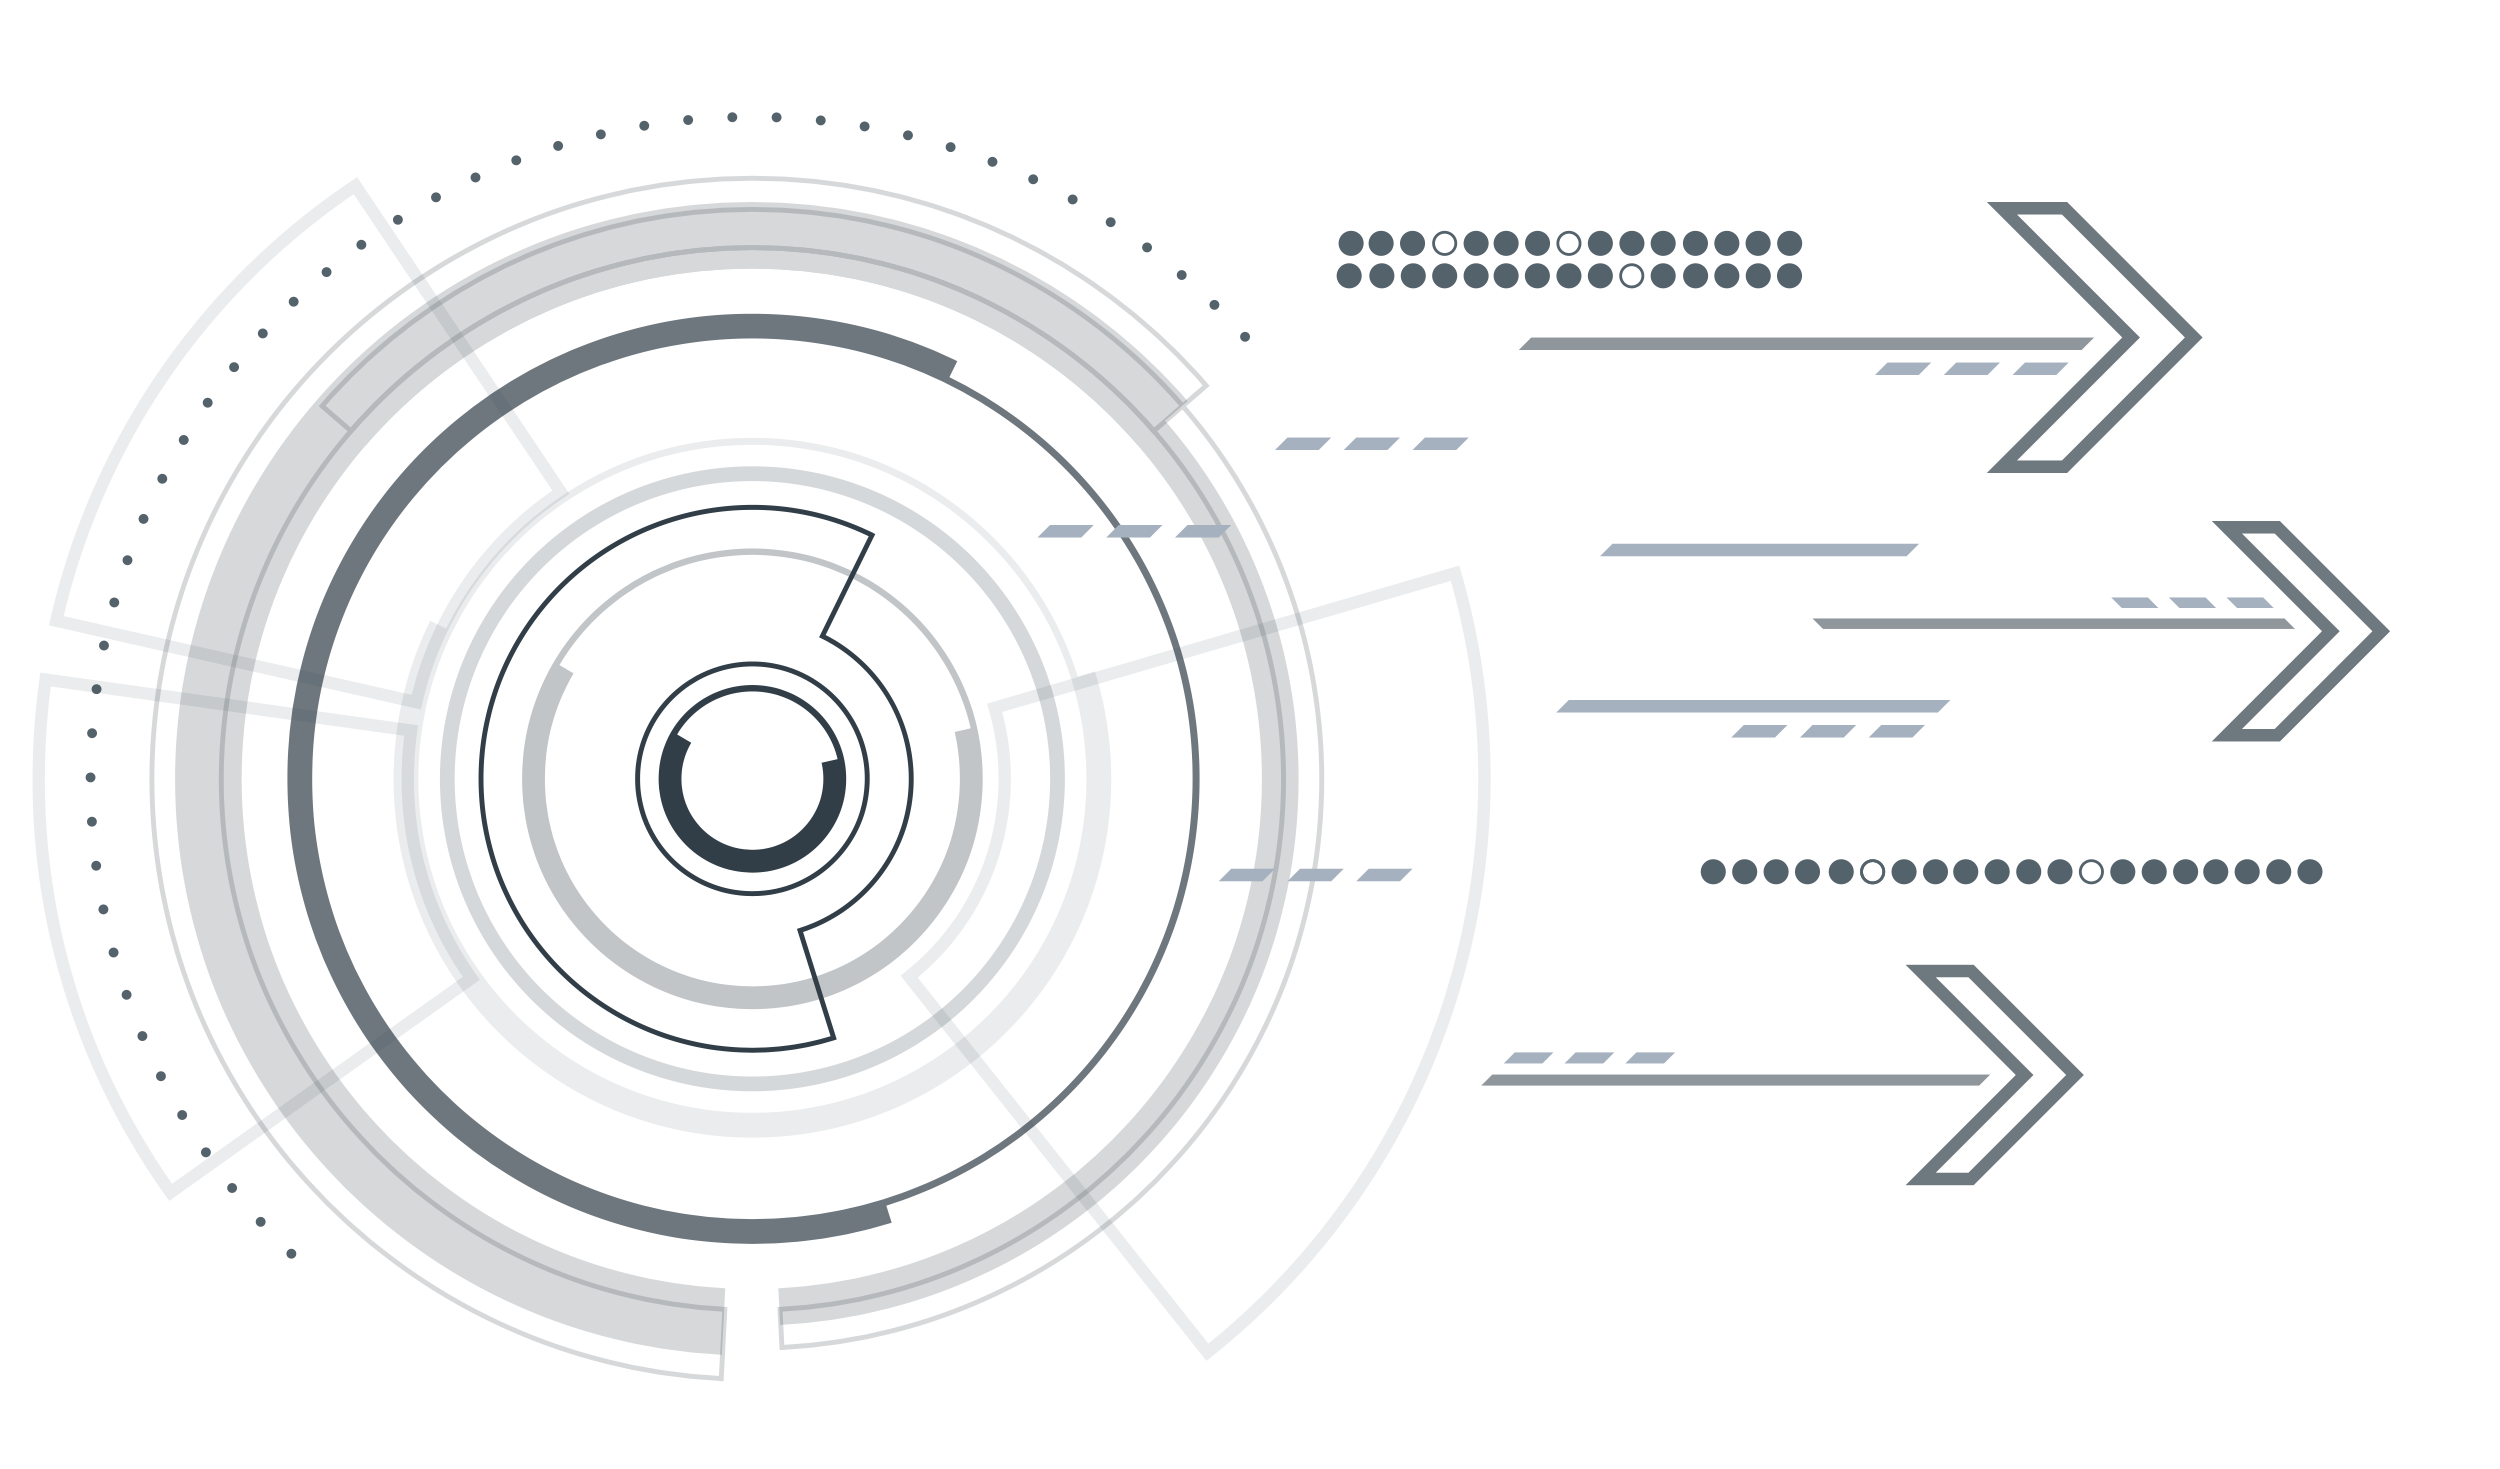 <svg xmlns="http://www.w3.org/2000/svg" viewBox="0 0 400 235"><title>Speed_graphic_Mobile</title><g style="isolation:isolate"><g id="Layer_1" data-name="Layer 1"><path d="M351.704,139.484a2.003,2.003,0,1,0-2.003,2.002A2.002,2.002,0,0,0,351.704,139.484Z" style="fill:#54626b"/><path d="M346.678,139.484a2.002,2.002,0,1,0-2.002,2.002A2.002,2.002,0,0,0,346.678,139.484Z" style="fill:#54626b"/><path d="M341.653,139.484a2.002,2.002,0,1,0-2.002,2.002A2.002,2.002,0,0,0,341.653,139.484Z" style="fill:#54626b"/><path d="M334.625,141.034a1.55,1.55,0,1,1,1.55-1.549,1.551,1.551,0,0,1-1.55,1.549m0,.453a2.002,2.002,0,1,0-2.003-2.002,2.002,2.002,0,0,0,2.003,2.002Z" style="fill:#54626b"/><path d="M331.601,139.484a2.002,2.002,0,1,0-2.003,2.002A2.003,2.003,0,0,0,331.601,139.484Z" style="fill:#54626b"/><path d="M326.601,139.484a2.002,2.002,0,1,0-2.003,2.002A2.003,2.003,0,0,0,326.601,139.484Z" style="fill:#54626b"/><path d="M311.678,139.484a2.002,2.002,0,1,0-2.002,2.002A2.002,2.002,0,0,0,311.678,139.484Z" style="fill:#54626b"/><path d="M306.653,139.484a2.002,2.002,0,1,0-2.002,2.002A2.002,2.002,0,0,0,306.653,139.484Z" style="fill:#54626b"/><path d="M299.625,141.034a1.55,1.55,0,1,1,1.55-1.549,1.551,1.551,0,0,1-1.55,1.549m0,.453a2.002,2.002,0,1,0-2.003-2.002,2.002,2.002,0,0,0,2.003,2.002Z" style="fill:#54626b"/><path d="M296.601,139.484a2.002,2.002,0,1,0-2.003,2.002A2.003,2.003,0,0,0,296.601,139.484Z" style="fill:#54626b"/><path d="M299.625,141.034a1.55,1.55,0,1,1,1.55-1.549,1.551,1.551,0,0,1-1.55,1.549m0,.453a2.002,2.002,0,1,0-2.003-2.002,2.002,2.002,0,0,0,2.003,2.002Z" style="fill:#54626b"/><path d="M321.551,139.484a2.003,2.003,0,1,0-2.002,2.002A2.002,2.002,0,0,0,321.551,139.484Z" style="fill:#54626b"/><path d="M316.525,139.484a2.003,2.003,0,1,0-2.003,2.002A2.002,2.002,0,0,0,316.525,139.484Z" style="fill:#54626b"/><path d="M371.601,139.484a2.002,2.002,0,1,0-2.003,2.002A2.003,2.003,0,0,0,371.601,139.484Z" style="fill:#54626b"/><path d="M366.601,139.484a2.002,2.002,0,1,0-2.003,2.002A2.003,2.003,0,0,0,366.601,139.484Z" style="fill:#54626b"/><path d="M361.551,139.484a2.003,2.003,0,1,0-2.002,2.002A2.002,2.002,0,0,0,361.551,139.484Z" style="fill:#54626b"/><path d="M356.525,139.484a2.003,2.003,0,1,0-2.003,2.002A2.002,2.002,0,0,0,356.525,139.484Z" style="fill:#54626b"/><path d="M291.205,139.484a2.003,2.003,0,1,0-2.002,2.002A2.002,2.002,0,0,0,291.205,139.484Z" style="fill:#54626b"/><path d="M286.18,139.484a2.003,2.003,0,1,0-2.003,2.002A2.002,2.002,0,0,0,286.18,139.484Z" style="fill:#54626b"/><path d="M281.154,139.484a2.002,2.002,0,1,0-2.002,2.002A2.002,2.002,0,0,0,281.154,139.484Z" style="fill:#54626b"/><path d="M276.129,139.484a2.003,2.003,0,1,0-2.004,2.002A2.003,2.003,0,0,0,276.129,139.484Z" style="fill:#54626b"/><path d="M288.351,38.939a2.003,2.003,0,1,0-2.002,2.002A2.002,2.002,0,0,0,288.351,38.939Z" style="fill:#54626b"/><path d="M278.3,38.939a2.003,2.003,0,1,0-2.002,2.002A2.002,2.002,0,0,0,278.3,38.939Z" style="fill:#54626b"/><path d="M283.3,38.939a2.003,2.003,0,1,0-2.002,2.002A2.002,2.002,0,0,0,283.3,38.939Z" style="fill:#54626b"/><path d="M273.274,38.939a2.002,2.002,0,1,0-2.002,2.002A2.002,2.002,0,0,0,273.274,38.939Z" style="fill:#54626b"/><path d="M283.325,44.131a2.002,2.002,0,1,0-2.003,2.003A2.003,2.003,0,0,0,283.325,44.131Z" style="fill:#54626b"/><path d="M288.325,44.131a2.002,2.002,0,1,0-2.003,2.003A2.003,2.003,0,0,0,288.325,44.131Z" style="fill:#54626b"/><path d="M278.3,44.131a2.003,2.003,0,1,0-2.002,2.003A2.003,2.003,0,0,0,278.3,44.131Z" style="fill:#54626b"/><path d="M273.3,44.131a2.003,2.003,0,1,0-2.002,2.003A2.003,2.003,0,0,0,273.3,44.131Z" style="fill:#54626b"/><path d="M268.112,38.939a2.003,2.003,0,1,0-2.003,2.002A2.002,2.002,0,0,0,268.112,38.939Z" style="fill:#54626b"/><path d="M263.112,38.939a2.003,2.003,0,1,0-2.003,2.002A2.002,2.002,0,0,0,263.112,38.939Z" style="fill:#54626b"/><path d="M258.061,38.939a2.002,2.002,0,1,0-2.002,2.002A2.002,2.002,0,0,0,258.061,38.939Z" style="fill:#54626b"/><path d="M251.033,40.488a1.55,1.55,0,1,1,1.55-1.549,1.551,1.551,0,0,1-1.55,1.549m0,.453a2.002,2.002,0,1,0-2.003-2.002,2.002,2.002,0,0,0,2.003,2.002Z" style="fill:#54626b"/><path d="M248.009,38.939a2.002,2.002,0,1,0-2.003,2.002A2.003,2.003,0,0,0,248.009,38.939Z" style="fill:#54626b"/><path d="M242.984,38.939a2.003,2.003,0,1,0-2.003,2.002A2.002,2.002,0,0,0,242.984,38.939Z" style="fill:#54626b"/><path d="M268.112,44.131a2.003,2.003,0,1,0-2.003,2.003A2.003,2.003,0,0,0,268.112,44.131Z" style="fill:#54626b"/><path d="M261.084,45.681a1.55,1.55,0,1,1,1.55-1.55,1.552,1.552,0,0,1-1.55,1.55m0,.453a2.003,2.003,0,1,0-2.003-2.003,2.002,2.002,0,0,0,2.003,2.003Z" style="fill:#54626b"/><path d="M258.061,44.131a2.002,2.002,0,1,0-2.002,2.003A2.003,2.003,0,0,0,258.061,44.131Z" style="fill:#54626b"/><path d="M253.035,44.131a2.002,2.002,0,1,0-2.002,2.003A2.002,2.002,0,0,0,253.035,44.131Z" style="fill:#54626b"/><path d="M242.984,44.131a2.003,2.003,0,1,0-2.003,2.003A2.003,2.003,0,0,0,242.984,44.131Z" style="fill:#54626b"/><path d="M238.18,38.939a2.002,2.002,0,1,0-2.002,2.002A2.002,2.002,0,0,0,238.18,38.939Z" style="fill:#54626b"/><path d="M228.009,38.939a2.002,2.002,0,1,0-2.003,2.002A2.003,2.003,0,0,0,228.009,38.939Z" style="fill:#54626b"/><path d="M222.984,38.939a2.003,2.003,0,1,0-2.003,2.002A2.002,2.002,0,0,0,222.984,38.939Z" style="fill:#54626b"/><path d="M218.18,38.939a2.002,2.002,0,1,0-2.002,2.002A2.002,2.002,0,0,0,218.18,38.939Z" style="fill:#54626b"/><path d="M231.151,40.488a1.55,1.55,0,1,1,1.55-1.549,1.551,1.551,0,0,1-1.55,1.549m0,.453a2.002,2.002,0,1,0-2.003-2.002,2.002,2.002,0,0,0,2.003,2.002Z" style="fill:#54626b"/><path d="M238.18,44.131a2.002,2.002,0,1,0-2.002,2.003A2.003,2.003,0,0,0,238.18,44.131Z" style="fill:#54626b"/><path d="M247.984,44.131a2.003,2.003,0,1,0-2.003,2.003A2.003,2.003,0,0,0,247.984,44.131Z" style="fill:#54626b"/><path d="M233.153,44.131a2.002,2.002,0,1,0-2.002,2.003A2.002,2.002,0,0,0,233.153,44.131Z" style="fill:#54626b"/><path d="M228.128,44.131a2.002,2.002,0,1,0-2.003,2.003A2.003,2.003,0,0,0,228.128,44.131Z" style="fill:#54626b"/><path d="M223.103,44.131A2.003,2.003,0,1,0,221.1,46.134,2.003,2.003,0,0,0,223.103,44.131Z" style="fill:#54626b"/><path d="M217.871,44.131a2.003,2.003,0,1,0-2.003,2.003A2.003,2.003,0,0,0,217.871,44.131Z" style="fill:#54626b"/></g><g id="Data_Rings" data-name="Data Rings"><path d="M120.386,174.608a49.997,49.997,0,1,1,49.997-49.997A50.054,50.054,0,0,1,120.386,174.608Zm0-97.633a47.635,47.635,0,1,0,47.635,47.635A47.689,47.689,0,0,0,120.386,76.975Z" style="fill:#313e48;opacity:0.2"/><path d="M175.184,107.418l-2.722.853-.468-1.382c-.285-.908-.798-2.208-1.478-3.849a54.207,54.207,0,0,0-2.884-5.718c-.594-1.086-1.334-2.178-2.086-3.344l-1.237-1.74c-.424-.593-.904-1.165-1.369-1.768a54.945,54.945,0,0,0-15.766-13.394,53.885,53.885,0,0,0-10.758-4.636,54.943,54.943,0,0,0-11.887-2.225,55.686,55.686,0,0,0-12.09.41,53.189,53.189,0,0,0-11.341,2.935,54.634,54.634,0,0,0-9.804,4.892A54.525,54.525,0,0,0,74.109,95.705c-.496.738-.859,1.445-1.212,2.038q-.258.449-.477.829l-.364.708-.665,1.299-2.56-1.258s-.098.177-.263.531l-.712,1.574a59.951,59.951,0,0,0-2.314,6.132,58.381,58.381,0,0,0-2.253,23.131,57.364,57.364,0,0,0,3.74,15.133c.251.647.506,1.297.808,1.932.293.639.573,1.289.883,1.929l.979,1.912c.323.644.709,1.258,1.064,1.894a56.839,56.839,0,0,0,5.062,7.325,57.633,57.633,0,0,0,13.892,12.331,58.712,58.712,0,0,0,8.493,4.442,56.963,56.963,0,0,0,9.199,2.953,56.08,56.08,0,0,0,9.559,1.381,61.327,61.327,0,0,0,9.577-.223,57.385,57.385,0,0,0,9.264-1.779c1.507-.398,2.969-.91,4.421-1.412l2.137-.842c.71-.279,1.392-.617,2.085-.921a57.892,57.892,0,0,0,7.772-4.348,62.229,62.229,0,0,0,6.726-5.242,62.92,62.92,0,0,0,5.584-5.832c.421-.498.808-1.017,1.208-1.518l.591-.753c.192-.253.37-.515.554-.77l1.084-1.525.992-1.543a56.06,56.06,0,0,0,5.706-11.886,58.723,58.723,0,0,0,2.458-9.875,62.381,62.381,0,0,0,.621-6.522l.058-2.318h-3.968l-.041,1.613c-.015.526-.016,1.175-.089,1.935q-.043.57-.093,1.224l-.051.674-.09.71c-.127.973-.24,2.055-.472,3.215-.114.58-.191,1.192-.345,1.812l-.446,1.932a54.694,54.694,0,0,1-3.012,8.659,53.474,53.474,0,0,1-5.407,9.399,53.657,53.657,0,0,1-18.8,16.273l-1.477.755-1.517.685-.76.344-.776.308-1.557.614a53.965,53.965,0,0,1-6.436,1.91,55.608,55.608,0,0,1-6.622,1.113,56.888,56.888,0,0,1-6.662.245,52.579,52.579,0,0,1-12.803-1.835,54.107,54.107,0,0,1-11.242-4.466,53.027,53.027,0,0,1-8.986-6.074c-.632-.555-1.265-1.083-1.86-1.625l-1.707-1.627q-.794-.833-1.546-1.622c-.498-.528-.943-1.077-1.396-1.589a51.716,51.716,0,0,1-4.213-5.682L74.68,152.34l-.612-1.064c-.378-.662-.714-1.217-.941-1.692l-.735-1.435s-.093-.167-.244-.49c-.147-.325-.362-.803-.637-1.41-.134-.305-.298-.636-.447-1.009l-.476-1.21c-.163-.434-.369-.885-.526-1.381q-.25-.74-.525-1.553a51.848,51.848,0,0,1-1.849-7.576,53.052,53.052,0,0,1,0-17.822,51.848,51.848,0,0,1,1.849-7.576q.275-.811.525-1.553c.157-.497.363-.947.526-1.381l.476-1.21c.148-.373.313-.704.447-1.009.274-.607.49-1.085.637-1.41.151-.324.244-.49.244-.49l.652-1.272.356-.694.468-.812c.346-.58.701-1.274,1.187-1.996A53.409,53.409,0,0,1,91.891,79.397a53.508,53.508,0,0,1,9.603-4.792A52.069,52.069,0,0,1,112.601,71.73a54.58,54.58,0,0,1,11.845-.401,53.831,53.831,0,0,1,11.643,2.179,52.772,52.772,0,0,1,10.537,4.541A53.83,53.83,0,0,1,162.07,91.17c.455.591.925,1.151,1.341,1.732q.621.873,1.212,1.704c.736,1.143,1.461,2.212,2.043,3.276a53.075,53.075,0,0,1,2.825,5.601c.666,1.607,1.169,2.88,1.448,3.769l.459,1.354s.024.059.055.174l.141.496.503,1.77c.192.737.376,1.607.596,2.533.192.932.354,1.935.535,2.934.119,1.009.273,2.014.359,2.962.067.95.15,1.835.187,2.596.039,1.524.064,2.54.064,2.54h3.968s-.028-1.09-.069-2.725c-.039-.817-.127-1.768-.2-2.788-.093-1.018-.256-2.098-.386-3.181-.192-1.074-.368-2.151-.575-3.153-.234-.996-.434-1.93-.64-2.722-.224-.787-.41-1.444-.54-1.903l-.152-.533C175.209,107.482,175.184,107.418,175.184,107.418Z" style="fill:#313e48;opacity:0.1"/><path d="M142.669,195.634l-.853-2.722,1.813-.614c1.191-.374,2.896-1.047,5.048-1.939a71.112,71.112,0,0,0,7.5-3.782c.704-.404,1.435-.813,2.152-1.292.723-.469,1.478-.936,2.233-1.443l2.282-1.623c.777-.556,1.527-1.186,2.318-1.795a72.062,72.062,0,0,0,17.567-20.678,70.684,70.684,0,0,0,6.081-14.11,72.066,72.066,0,0,0,2.918-15.591,73.035,73.035,0,0,0-.537-15.855,69.758,69.758,0,0,0-3.85-14.874,71.647,71.647,0,0,0-6.417-12.859,71.513,71.513,0,0,0-22.627-22.54l-.716-.459c-.234-.146-.47-.273-.693-.404l-1.264-.727-1.088-.626-.928-.478-1.704-.873,1.258-2.56-.173-.088c-.116-.056-.282-.153-.515-.253l-2.04-.923c-.885-.425-2.014-.858-3.338-1.379l-1.029-.405c-.358-.132-.735-.252-1.12-.385l-2.46-.83a75.677,75.677,0,0,0-29.98-2.92,74.35,74.35,0,0,0-19.612,4.848l-1.259.497c-.421.166-.829.367-1.246.55-.828.38-1.671.742-2.5,1.145l-2.478,1.269c-.419.205-.824.441-1.23.676l-1.224.704-1.228.711-1.202.77c-.796.525-1.626,1.008-2.399,1.584l-2.362,1.687-2.303,1.81A74.7,74.7,0,0,0,57.481,84.862,76.109,76.109,0,0,0,51.724,95.869,73.826,73.826,0,0,0,47.897,107.79l-.352,1.529c-.121.509-.193,1.028-.291,1.541l-.276,1.544c-.096.514-.185,1.029-.242,1.548q-.196,1.555-.392,3.108-.119,1.56-.237,3.119a79.514,79.514,0,0,0,.289,12.414,74.391,74.391,0,0,0,2.306,12.007c.515,1.953,1.179,3.848,1.83,5.73l1.092,2.77c.172.464.385.909.586,1.359l.607,1.343a75.06,75.06,0,0,0,5.635,10.073,80.724,80.724,0,0,0,6.795,8.717,81.638,81.638,0,0,0,7.559,7.238c.646.546,1.318,1.048,1.968,1.566l.976.766c.328.249.667.479.998.718l1.976,1.405,2,1.286a72.652,72.652,0,0,0,15.404,7.395,76.12,76.12,0,0,0,12.798,3.185,80.911,80.911,0,0,0,8.454.804l3.005.075v-3.968l-2.125-.054c-.693-.019-1.549-.022-2.55-.118l-1.614-.123-.889-.067-.936-.118c-1.283-.167-2.708-.316-4.238-.622l-1.174-.21c-.4-.067-.806-.142-1.214-.245l-2.547-.588a72.069,72.069,0,0,1-11.413-3.97,70.48,70.48,0,0,1-12.389-7.127,72.846,72.846,0,0,1-6.091-4.897c-.499-.442-.972-.919-1.464-1.38-.482-.471-.993-.918-1.457-1.416l-1.416-1.485c-.235-.25-.479-.494-.709-.751l-.679-.784a69.623,69.623,0,0,1-9.633-14.066l-.995-1.947q-.451-.998-.903-2l-.453-1.002-.406-1.023q-.404-1.025-.809-2.052a71.15,71.15,0,0,1-2.518-8.483,73.313,73.313,0,0,1-1.467-8.728,74.957,74.957,0,0,1-.323-8.78,69.311,69.311,0,0,1,2.418-16.875,71.3,71.3,0,0,1,5.887-14.818,69.897,69.897,0,0,1,8.006-11.844c.731-.834,1.427-1.668,2.141-2.452l2.145-2.25,2.137-2.037c.696-.657,1.419-1.243,2.094-1.84a68.184,68.184,0,0,1,7.489-5.553l1.544-.991,1.403-.807c.873-.498,1.604-.941,2.229-1.241l1.891-.969.164-.084c.11-.053.265-.145.482-.237l1.858-.84c.402-.176.838-.393,1.33-.589l1.594-.628c.573-.214,1.166-.486,1.821-.693l2.047-.692a68.349,68.349,0,0,1,9.986-2.438,69.934,69.934,0,0,1,23.489,0,68.35,68.35,0,0,1,9.986,2.438l2.047.692c.655.207,1.248.479,1.821.693l1.594.628c.492.196.928.413,1.33.589l1.858.84c.216.092.372.185.482.237l.164.084,1.677.859.914.47,1.071.616,1.244.715c.22.129.452.254.682.398l.705.452a70.395,70.395,0,0,1,22.275,22.19,70.528,70.528,0,0,1,6.316,12.658,68.638,68.638,0,0,1,3.79,14.641,71.916,71.916,0,0,1,.529,15.611,70.948,70.948,0,0,1-2.872,15.347,69.566,69.566,0,0,1-5.986,13.889,70.949,70.949,0,0,1-17.294,20.357c-.779.6-1.517,1.22-2.282,1.767l-2.246,1.597c-.744.499-1.487.959-2.199,1.421-.706.473-1.425.875-2.119,1.272a69.974,69.974,0,0,1-7.383,3.723c-2.118.878-3.796,1.54-4.968,1.908l-1.784.604s-.078.031-.229.073l-.654.185-2.334.663c-.971.253-2.118.496-3.339.785-1.229.254-2.551.468-3.868.706-1.329.158-2.654.359-3.904.473-1.252.088-2.419.198-3.422.246l-3.347.085v3.968l3.533-.089c1.059-.05,2.291-.165,3.613-.26,1.32-.121,2.72-.332,4.123-.501,1.392-.25,2.789-.477,4.087-.745,1.291-.304,2.502-.562,3.528-.83l2.466-.7.691-.197C142.586,195.667,142.669,195.634,142.669,195.634Z" style="fill:#313e48;opacity:0.7"/><g style="opacity:0.2"><path d="M115.774,221l-4.647-.352c-.472-.025-.981-.091-1.519-.162-.26-.034-.527-.07-.804-.102l-2.774-.353c-.67-.098-1.354-.222-2.078-.353-.37-.067-.749-.136-1.136-.203l-1.76-.316c-.415-.088-.824-.183-1.24-.28l-.623-.144a94.259,94.259,0,0,1-17.811-5.873,95.608,95.608,0,0,1-20.794-12.556l-1.314-1.034c-.295-.229-.581-.479-.857-.72-.147-.128-.294-.257-.443-.384-.283-.246-.563-.488-.844-.731-.584-.504-1.171-1.012-1.753-1.532l-3.182-3.034-1.863-1.948A93.374,93.374,0,0,1,40.952,179.37a99.772,99.772,0,0,1-7.849-13.612,93.217,93.217,0,0,1-5.703-15.396A96.591,96.591,0,0,1,83.528,35.429,92.95,92.95,0,0,1,99.185,30.487c.226-.05.451-.103.676-.155.428-.1.855-.199,1.284-.285l1.965-.352c.303-.053.603-.107.902-.161.985-.178,2.004-.362,3.017-.47.432-.052.87-.109,1.306-.166.84-.109,1.709-.222,2.563-.305l3.841-.292c.515-.049,1.038-.062,1.544-.074l4.138-.101,4.099.102c.485.012.987.024,1.484.071l3.604.274c.476.027.957.088,1.421.148l3.881.494c.39.059.769.127,1.147.196.196.035.391.071.587.104.383.07.761.137,1.139.203.756.134,1.507.267,2.251.414l3.294.759c.889.187,1.766.438,2.614.68l2.381.677c.44.124.894.253,1.335.411.413.141.83.281,1.246.42,1.618.543,3.147,1.057,4.641,1.682.32.129.645.256.969.382.602.234,1.224.477,1.821.741l3.122,1.411c.285.129.569.257.848.39l3.712,1.901c.535.278,1.052.578,1.551.868.262.152.522.303.782.45.261.151.516.297.77.443.498.285.99.567,1.469.857.481.311.949.609,1.412.904.942.6,1.832,1.167,2.698,1.756.427.305.842.599,1.251.889.844.597,1.642,1.162,2.414,1.736l3.227,2.536.744.636c1.645,1.408,3.199,2.738,4.46,3.989.248.238.494.473.735.701.454.431.883.838,1.278,1.239l2.874,3.015c.243.264.448.502.63.713q.139.162.26.3l.973,1.122-8.979,7.787-.887-1.026c-.073-.082-.153-.176-.239-.277-.153-.179-.328-.383-.53-.602l-2.537-2.66c-.324-.329-.685-.671-1.069-1.033-.228-.215-.462-.437-.7-.667-1.03-1.028-2.297-2.114-3.639-3.265l-.919-.79-2.834-2.227c-.616-.457-1.26-.913-1.943-1.396q-.629-.445-1.276-.908c-.697-.473-1.424-.937-2.195-1.428-.465-.296-.936-.596-1.41-.905-.39-.236-.802-.47-1.218-.708-.244-.14-.49-.28-.736-.423-.24-.134-.484-.277-.73-.42-.422-.246-.86-.501-1.304-.731l-3.272-1.676c-.228-.108-.47-.217-.714-.326l-2.769-1.252c-.497-.221-1.003-.417-1.539-.625-.301-.117-.604-.234-.907-.357-1.242-.524-2.52-.953-3.873-1.407-.429-.144-.86-.289-1.292-.438-.366-.134-.733-.236-1.121-.345l-2.172-.616c-.719-.207-1.464-.42-2.212-.575l-2.91-.673c-.599-.118-1.216-.227-1.838-.336-.376-.066-.755-.133-1.133-.202-.18-.031-.363-.064-.547-.098-.318-.058-.637-.117-.958-.165l-3.437-.436c-.393-.051-.799-.104-1.196-.125L125.302,40.16c-.415-.042-.82-.05-1.25-.06l-3.637-.093-3.662.092c-.43.009-.875.019-1.305.062l-3.402.259c-.701.068-1.427.163-2.13.256-.423.055-.847.111-1.273.162-.854.087-1.718.244-2.553.397-.289.052-.578.105-.868.155l-1.73.307c-.355.071-.715.156-1.077.241-.21.049-.42.099-.63.146A81.052,81.052,0,0,0,88.074,46.41,85.823,85.823,0,0,0,62.83,62.625a84.679,84.679,0,0,0-23.976,84.57A81.354,81.354,0,0,0,43.848,160.68a87.877,87.877,0,0,0,6.886,11.94A81.699,81.699,0,0,0,58.96,182.753l1.633,1.713,2.795,2.664c.463.412.939.823,1.413,1.232q.436.377.868.752c.134.113.27.233.406.352.243.214.472.416.716.602l1.169.917a83.733,83.733,0,0,0,18.233,11.01,82.364,82.364,0,0,0,15.601,5.144l1.633.374,1.536.272c.374.064.741.131,1.099.197.601.11,1.169.213,1.714.293l2.443.309c.251.029.499.062.739.095.453.061.882.118,1.272.136l4.153.316Zm4.647-192.089-4.118.101c-.492.012-1.002.024-1.496.071l-3.84.292c-.834.082-1.696.194-2.53.302-.439.057-.878.114-1.318.168-.99.105-1.995.287-2.966.462-.301.054-.603.109-.905.162l-1.956.351c-.413.083-.832.18-1.252.278-.227.053-.455.106-.683.157a92.132,92.132,0,0,0-15.526,4.901,96.993,96.993,0,0,0-28.554,18.339,95.776,95.776,0,0,0-27.119,95.656,92.442,92.442,0,0,0,5.655,15.267,98.985,98.985,0,0,0,7.789,13.507,92.581,92.581,0,0,0,9.3,11.457l1.847,1.932,3.16,3.013c.569.509,1.153,1.013,1.734,1.514q.423.365.842.729c.149.125.299.257.449.388.279.245.543.476.823.692l1.318,1.037A94.823,94.823,0,0,0,81.701,212.143a93.468,93.468,0,0,0,17.664,5.824l.628.145c.412.095.816.189,1.214.274l1.745.313c.387.067.768.136,1.14.203.717.13,1.394.253,2.044.348l2.762.352c.277.032.548.068.812.103.523.069,1.017.134,1.467.157l3.852.292.527-10.296-3.376-.257c-.412-.019-.857-.079-1.328-.142-.235-.032-.478-.064-.729-.093l-2.454-.311c-.567-.082-1.142-.187-1.75-.299-.355-.065-.719-.131-1.092-.195l-1.557-.276-1.65-.377a83.167,83.167,0,0,1-15.748-5.192,84.535,84.535,0,0,1-18.401-11.112l-1.164-.913c-.26-.2-.51-.42-.752-.633-.132-.116-.264-.233-.399-.346-.291-.254-.579-.502-.869-.752-.477-.411-.957-.825-1.432-1.249l-2.818-2.686-1.649-1.729a82.467,82.467,0,0,1-8.306-10.231A88.666,88.666,0,0,1,43.137,161.02a82.136,82.136,0,0,1-5.042-13.615A85.494,85.494,0,0,1,87.77,45.683a81.867,81.867,0,0,1,13.844-4.369c.208-.046.415-.095.622-.144.37-.087.74-.174,1.112-.248l1.739-.309c.289-.05.576-.102.863-.155.85-.155,1.73-.315,2.607-.404.416-.05.837-.105,1.257-.16.709-.093,1.442-.189,2.164-.259l3.401-.259c.451-.045.911-.055,1.357-.065l3.68-.092,3.653.093c.426.009.866.019,1.302.063l3.188.242c.419.021.84.076,1.248.13l3.443.437c.339.051.666.111.992.17.181.033.362.066.543.098.381.07.757.136,1.132.202.627.11,1.25.22,1.866.342l2.913.673c.769.158,1.528.376,2.261.587l2.167.615c.386.108.784.22,1.171.361.424.146.854.29,1.28.433,1.367.459,2.659.893,3.923,1.426.294.119.593.235.891.351.521.202,1.059.411,1.576.64l2.769,1.252c.249.112.497.223.741.339l3.283,1.682c.464.24.909.5,1.34.751.242.141.483.281.724.417.249.145.494.284.736.423.422.241.839.479,1.246.725.483.315.952.613,1.415.908.776.494,1.508.961,2.223,1.447.437.314.862.615,1.279.91.686.486,1.334.944,1.966,1.413l2.857,2.245.931.8c1.354,1.16,2.632,2.256,3.678,3.301.232.224.464.444.69.657.388.367.755.714,1.093,1.058l2.545,2.669c.214.232.395.443.554.629.083.098.161.188.234.27l.375.433,7.788-6.754-.455-.524c-.08-.091-.169-.194-.265-.305-.176-.204-.376-.437-.607-.688l-2.865-3.005c-.381-.387-.806-.789-1.255-1.216-.241-.229-.49-.465-.743-.709-1.244-1.235-2.716-2.495-4.422-3.954l-.731-.626-3.205-2.518c-.757-.563-1.551-1.125-2.391-1.719q-.616-.436-1.247-.886c-.848-.577-1.734-1.14-2.671-1.737q-.696-.443-1.406-.9c-.464-.281-.95-.559-1.442-.841q-.383-.219-.769-.443c-.259-.146-.522-.298-.787-.452-.492-.285-1-.58-1.517-.849l-3.7-1.895c-.265-.126-.543-.252-.824-.378l-3.098-1.4c-.599-.265-1.186-.494-1.807-.736-.326-.127-.654-.255-.982-.388-1.472-.616-2.988-1.125-4.592-1.663q-.625-.21-1.256-.424c-.421-.151-.842-.27-1.288-.396l-2.383-.678c-.835-.238-1.698-.485-2.567-.668l-3.29-.758c-.726-.144-1.472-.276-2.223-.409q-.568-.1-1.139-.203c-.194-.033-.391-.069-.589-.105-.37-.067-.742-.134-1.115-.191L130.93,29.5c-.45-.058-.916-.118-1.373-.143l-3.62-.275c-.476-.045-.942-.057-1.435-.069Z" style="fill:#313e48"/><path d="M124.742,216.023l-.352-6.891,4.141-.316c.401-.019.829-.076,1.282-.137.24-.032.487-.065.744-.095l2.446-.31c.539-.078,1.107-.182,1.708-.292.358-.066.725-.133,1.101-.197l1.552-.276,1.611-.369a82.38,82.38,0,0,0,15.604-5.145,83.739,83.739,0,0,0,18.23-11.008l1.169-.917c.245-.188.473-.389.715-.603.137-.12.274-.241.413-.358.283-.247.573-.498.865-.749.473-.408.948-.818,1.42-1.239l2.799-2.669,1.622-1.701a81.668,81.668,0,0,0,8.224-10.13,87.827,87.827,0,0,0,6.886-11.94,81.328,81.328,0,0,0,4.994-13.486A84.706,84.706,0,0,0,152.699,46.411a81.078,81.078,0,0,0-13.714-4.327c-.21-.047-.419-.096-.628-.145-.362-.085-.724-.17-1.088-.243l-1.723-.306c-.288-.05-.577-.102-.866-.155-.836-.152-1.7-.309-2.546-.396-.433-.051-.858-.107-1.281-.162-.702-.092-1.428-.187-2.137-.256l-3.385-.257c-.439-.044-.884-.054-1.314-.063l-3.682-.092-3.616.093c-.429.009-.835.018-1.241.059l-3.207.244c-.407.021-.813.074-1.206.126l-3.447.438c-.312.047-.63.106-.948.164-.184.034-.368.067-.551.099-.375.069-.753.136-1.13.202-.621.109-1.238.218-1.849.339l-2.889.668c-.759.157-1.504.371-2.224.578l-2.17.616c-.388.109-.755.212-1.114.343-.44.151-.872.296-1.301.441-1.352.454-2.63.883-3.866,1.405-.308.125-.612.243-.913.36-.535.208-1.04.404-1.539.625l-2.765,1.25c-.244.109-.487.218-.727.332L80.369,50.058c-.442.229-.879.484-1.301.73-.246.143-.491.286-.736.424-.242.141-.489.282-.734.422-.415.237-.826.471-1.226.713-.464.303-.936.604-1.402.9-.769.49-1.496.953-2.2,1.432-.421.303-.847.605-1.266.901-.683.484-1.329.94-1.953,1.404l-2.84,2.232-.911.783c-1.339,1.149-2.605,2.233-3.628,3.255-.244.235-.479.458-.707.674-.382.362-.743.703-1.071,1.036l-2.537,2.66c-.198.214-.372.418-.526.598-.086.101-.166.194-.241.279l-.885,1.023L50.992,65.002l.933-1.077c.08-.09.162-.185.25-.288.172-.2.366-.426.592-.671l2.727-2.86c.374-.38.776-.761,1.201-1.163q.35-.332.717-.684c1.156-1.15,2.58-2.37,4.087-3.661l.832-.713,3.066-2.409c.718-.534,1.449-1.051,2.223-1.599q.619-.438,1.254-.892c.805-.548,1.623-1.069,2.489-1.62q.695-.443,1.407-.901c.454-.275.908-.535,1.369-.798q.378-.216.76-.437c.258-.145.511-.292.765-.44.467-.272.95-.553,1.45-.812l3.512-1.798c.274-.13.541-.251.81-.372l2.961-1.338c.563-.25,1.147-.477,1.712-.697.312-.121.626-.243.94-.37,1.383-.58,2.801-1.057,4.303-1.561q.636-.214,1.278-.432c.411-.148.842-.27,1.258-.387l2.283-.648c.797-.228,1.62-.464,2.463-.64l3.103-.716c.698-.139,1.392-.261,2.091-.384.376-.066.753-.133,1.131-.202.194-.033.385-.068.576-.103.353-.064.706-.128,1.063-.182l3.694-.47c.439-.057.892-.116,1.351-.14l3.417-.26c.461-.045.934-.056,1.392-.067l3.881-.098,3.95.097c.479.011.974.023,1.469.071l3.627.276c.802.078,1.608.183,2.388.285.43.056.862.112,1.294.165.945.099,1.9.272,2.824.44.295.053.59.107.886.158l1.858.332c.412.082.813.176,1.216.27.216.051.433.102.651.15a87.957,87.957,0,0,1,14.844,4.685A92.762,92.762,0,0,1,182.637,57.57a91.578,91.578,0,0,1,25.931,91.463,88.223,88.223,0,0,1-5.407,14.597,94.691,94.691,0,0,1-7.444,12.908,88.492,88.492,0,0,1-8.894,10.957l-1.756,1.838-3.022,2.881c-.54.483-1.076.945-1.608,1.405q-.432.374-.861.746c-.147.125-.288.248-.428.37-.26.229-.53.465-.812.683l-1.246.98a90.656,90.656,0,0,1-19.717,11.906,89.309,89.309,0,0,1-16.887,5.568l-.624.144c-.382.089-.758.176-1.128.255l-1.679.3c-.386.067-.759.134-1.124.201-.67.122-1.303.237-1.919.326l-2.633.335c-.27.031-.527.065-.777.098-.507.067-.987.131-1.442.154Zm.473-6.165.272,5.318,3.624-.275c.433-.021.897-.083,1.388-.148.253-.033.515-.068.785-.1l2.622-.333c.594-.086,1.221-.2,1.884-.321.367-.067.743-.135,1.128-.201l1.664-.298c.353-.075.723-.162,1.101-.249l.63-.146a88.464,88.464,0,0,0,16.739-5.519,89.861,89.861,0,0,0,19.548-11.803l1.251-.983c.266-.205.514-.423.777-.654.144-.126.288-.252.434-.376.281-.246.57-.494.859-.744.529-.457,1.061-.916,1.589-1.387l3-2.86,1.74-1.823a87.674,87.674,0,0,0,8.816-10.859,93.958,93.958,0,0,0,7.383-12.804,87.457,87.457,0,0,0,5.359-14.467A90.82,90.82,0,0,0,155.036,40.762a87.172,87.172,0,0,0-14.713-4.644c-.22-.049-.439-.101-.658-.152-.394-.092-.787-.184-1.182-.263l-1.849-.33c-.296-.051-.593-.105-.89-.159-.91-.165-1.85-.335-2.772-.432-.441-.053-.875-.11-1.308-.166-.773-.101-1.574-.205-2.354-.281l-3.627-.276c-.474-.046-.955-.057-1.419-.068l-3.932-.097-3.863.098c-.464.011-.902.021-1.342.064l-3.434.261c-.438.024-.877.081-1.301.136l-3.687.469c-.339.051-.686.114-1.031.177-.193.035-.386.07-.579.103-.376.069-.754.136-1.132.202-.693.122-1.381.244-2.062.379l-3.1.716c-.823.172-1.633.404-2.416.628l-2.286.649c-.421.119-.819.231-1.21.372-.436.149-.863.293-1.289.436-1.488.5-2.893.972-4.253,1.543-.322.13-.639.254-.955.377-.582.227-1.132.44-1.676.681l-2.96,1.338c-.264.119-.526.236-.784.359l-3.499,1.792c-.481.25-.956.526-1.415.793-.258.15-.514.298-.77.443-.251.146-.506.292-.76.437-.454.26-.904.517-1.341.782-.465.302-.936.602-1.402.899-.861.548-1.674,1.066-2.461,1.602-.416.299-.836.596-1.25.889-.77.545-1.497,1.06-2.2,1.582l-3.044,2.392-.819.703c-1.496,1.282-2.909,2.492-4.049,3.626-.25.242-.492.471-.727.693-.42.398-.817.774-1.177,1.14l-2.718,2.85c-.214.233-.403.452-.569.646-.091.106-.176.204-.255.294l-.415.479,4.023,3.489.372-.43c.075-.085.153-.175.236-.273.159-.186.34-.397.55-.625l2.545-2.669c.342-.348.708-.694,1.096-1.061.226-.214.459-.434.696-.663,1.04-1.038,2.316-2.133,3.668-3.291l.923-.793,2.862-2.25c.64-.476,1.289-.935,1.976-1.421q.625-.443,1.269-.903c.723-.491,1.454-.958,2.229-1.451.463-.295.933-.594,1.406-.903.417-.252.833-.49,1.254-.73q.365-.208.734-.421c.247-.139.488-.279.73-.42.431-.251.876-.511,1.337-.75L83.283,47.68c.255-.122.504-.233.754-.345l2.764-1.25c.519-.23,1.056-.439,1.577-.641.298-.116.598-.232.897-.353,1.258-.531,2.55-.965,3.916-1.424q.641-.215,1.289-.436c.38-.139.778-.25,1.164-.358l2.165-.614c.735-.211,1.495-.429,2.274-.59L102.975,41c.628-.125,1.251-.234,1.877-.344q.562-.099,1.129-.201c.185-.032.366-.065.548-.099.326-.06.652-.119.982-.169l3.453-.438c.408-.053.83-.109,1.258-.13l3.188-.243c.427-.043.867-.053,1.293-.062l3.633-.093,3.7.092c.445.01.906.02,1.366.066l3.384.257c.73.071,1.462.167,2.171.259.421.055.843.11,1.266.161.871.089,1.75.249,2.6.404.287.052.574.104.862.154l1.733.308c.381.076.751.163,1.123.25.206.049.412.097.619.143A81.884,81.884,0,0,1,153.003,45.684a86.617,86.617,0,0,1,25.474,16.364,85.464,85.464,0,0,1,24.199,85.356,82.097,82.097,0,0,1-5.043,13.616,88.612,88.612,0,0,1-6.946,12.044,82.468,82.468,0,0,1-8.303,10.228l-1.637,1.717-2.821,2.69c-.484.432-.963.845-1.439,1.256q-.436.375-.866.75c-.141.119-.274.236-.406.352-.241.212-.49.431-.752.633l-1.164.913a84.544,84.544,0,0,1-18.399,11.11,83.201,83.201,0,0,1-15.75,5.193l-1.628.372-1.574.28c-.376.064-.739.131-1.095.196-.609.111-1.183.216-1.744.298l-2.457.311c-.256.03-.499.062-.734.094-.471.063-.915.123-1.339.142Z" style="fill:#313e48"/></g><g style="opacity:0.2"><path d="M181.965,71.168l-.605-.699c-.202-.228-.442-.522-.747-.853q-.466-.488-1.078-1.129l-1.362-1.43c-.509-.517-1.095-1.05-1.71-1.645-1.212-1.21-2.725-2.47-4.393-3.908l-2.736-2.15c-.977-.725-2.027-1.447-3.104-2.223-1.097-.746-2.276-1.468-3.477-2.251-.613-.371-1.252-.723-1.893-1.096-.647-.363-1.289-.762-1.969-1.115l-2.08-1.064-1.063-.546c-.362-.172-.734-.333-1.104-.502l-2.258-1.022c-.765-.34-1.566-.626-2.362-.949-1.586-.669-3.272-1.192-4.98-1.779-.424-.155-.864-.271-1.303-.396l-1.325-.376c-.889-.25-1.782-.526-2.706-.717l-2.786-.644c-.944-.187-1.905-.343-2.87-.521-.484-.084-.967-.181-1.457-.255l-1.482-.187-1.495-.19c-.501-.062-1.002-.139-1.511-.165l-3.071-.234c-.515-.052-1.036-.052-1.557-.067l-1.571-.039-1.583-.042-1.595.04-1.607.04c-.537.015-1.077.015-1.616.07l-3.259.247c-1.091.106-2.182.27-3.284.402-1.105.113-2.199.342-3.305.533l-1.663.295c-.554.11-1.102.251-1.656.375a77.998,77.998,0,0,0-13.234,4.176A82.33,82.33,0,0,0,64.752,64.799a81.703,81.703,0,0,0-23.134,81.6,78.319,78.319,0,0,0,4.82,13.014A84.567,84.567,0,0,0,53.08,170.93a79.186,79.186,0,0,0,7.938,9.778l1.049,1.101.522.546.545.518q1.086,1.036,2.152,2.053c.733.654,1.476,1.282,2.202,1.916.368.311.717.641,1.095.932q.563.442,1.12.879a80.729,80.729,0,0,0,17.591,10.622,79.294,79.294,0,0,0,15.055,4.964l1.566.358,1.493.265c.966.166,1.868.349,2.714.472l2.353.298c.72.083,1.37.197,1.961.224l3.609.275-.544,10.643-4.077-.309c-.666-.035-1.402-.158-2.216-.252l-2.66-.339c-.957-.139-1.977-.342-3.07-.531l-1.688-.303c-.576-.123-1.165-.265-1.772-.403A89.945,89.945,0,0,1,82.98,209.021a91.391,91.391,0,0,1-19.889-12.009l-1.264-.995c-.426-.33-.823-.7-1.238-1.052-.821-.715-1.659-1.427-2.486-2.166L55.67,190.481l-.614-.587-.591-.616-1.186-1.243a89.82,89.82,0,0,1-8.968-11.049,95.216,95.216,0,0,1-7.51-13.023,88.971,88.971,0,0,1-5.455-14.725A92.389,92.389,0,0,1,85.033,39.307a88.66,88.66,0,0,1,14.975-4.727c.627-.14,1.248-.296,1.874-.421l1.88-.337c1.251-.217,2.49-.469,3.738-.602,1.245-.151,2.48-.332,3.713-.453l3.681-.28c.609-.058,1.218-.062,1.824-.08l1.813-.046,1.8-.042,1.786.044,1.773.045c.589.017,1.175.02,1.758.076l3.469.264c.574.033,1.141.116,1.708.186l1.69.214,1.675.214c.554.084,1.101.191,1.649.286,1.092.199,2.178.379,3.246.591l3.153.727c1.045.22,2.057.527,3.063.81l1.499.426c.497.142.993.276,1.474.449,1.934.66,3.839,1.26,5.636,2.012.902.364,1.806.693,2.672,1.076l2.555,1.154c.419.192.838.375,1.248.57l1.204.615L163.94,43.284c.769.4,1.497.847,2.228,1.258.725.421,1.446.822,2.139,1.242,1.36.88,2.69,1.7,3.93,2.544,1.22.873,2.405,1.692,3.508,2.512l3.091,2.429c1.889,1.62,3.592,3.051,4.965,4.413.696.671,1.355,1.276,1.93,1.86q.849.889,1.54,1.614l1.216,1.278c.344.374.617.704.845.962l.684.789Z" style="fill:#313e48"/><path d="M124.529,206.132l3.61-.275c.59-.027,1.24-.141,1.961-.224l2.353-.298c.846-.123,1.748-.306,2.714-.472l1.493-.265,1.566-.358a79.294,79.294,0,0,0,15.055-4.964,80.726,80.726,0,0,0,17.59-10.622q.557-.437,1.12-.879c.378-.291.727-.621,1.095-.932.726-.634,1.469-1.262,2.202-1.916l2.152-2.053.545-.518.522-.546,1.049-1.101a79.177,79.177,0,0,0,7.938-9.778,84.567,84.567,0,0,0,6.642-11.517,78.327,78.327,0,0,0,4.819-13.014,81.731,81.731,0,0,0-47.489-97.245,77.994,77.994,0,0,0-13.234-4.176c-.554-.124-1.102-.265-1.656-.375l-1.663-.295c-1.106-.191-2.2-.42-3.305-.533-1.102-.132-2.193-.296-3.284-.402l-3.259-.247c-.539-.054-1.079-.055-1.616-.07l-1.607-.04-1.595-.04-1.583.042-1.571.039c-.522.014-1.042.015-1.557.067l-3.071.234c-.509.026-1.01.103-1.511.165l-1.495.19L107.978,43.9c-.49.074-.974.171-1.457.255-.966.177-1.926.334-2.87.521l-2.786.644c-.925.191-1.817.467-2.706.717l-1.325.376c-.439.124-.878.241-1.303.396-1.707.588-3.394,1.11-4.98,1.779-.797.323-1.597.609-2.362.949L85.93,50.557c-.37.169-.742.33-1.104.502l-1.063.546-2.08,1.064c-.681.353-1.323.752-1.969,1.115-.641.373-1.28.726-1.893,1.096-1.201.782-2.379,1.504-3.477,2.251-1.077.776-2.127,1.498-3.104,2.223l-2.736,2.15c-1.668,1.438-3.181,2.698-4.393,3.908-.616.594-1.201,1.128-1.71,1.645l-1.362,1.43L59.96,69.616c-.305.331-.545.624-.747.853l-.605.699-4.435-3.846.649-.749c.216-.245.474-.558.801-.913l1.154-1.211q.655-.686,1.46-1.531c.545-.553,1.172-1.127,1.831-1.763,1.301-1.294,2.918-2.648,4.708-4.187l2.931-2.304c1.046-.778,2.17-1.553,3.326-2.382,1.176-.8,2.438-1.576,3.727-2.412.657-.398,1.341-.777,2.029-1.177.693-.39,1.382-.815,2.112-1.194l2.23-1.142,1.141-.584c.389-.185.786-.358,1.183-.54l2.422-1.095c.821-.364,1.678-.673,2.533-1.019,1.702-.714,3.509-1.28,5.341-1.907.456-.165.926-.291,1.397-.425l1.421-.404c.953-.268,1.911-.561,2.903-.768l2.988-.69c1.013-.201,2.042-.37,3.077-.56.519-.089,1.038-.192,1.563-.272l1.588-.202,1.602-.204c.537-.066,1.074-.147,1.619-.177l3.29-.25c.552-.054,1.109-.056,1.668-.072l1.682-.043,1.695-.043,1.708.041,1.72.043c.575.016,1.153.019,1.731.075l3.491.266c1.169.114,2.339.287,3.52.43,1.184.124,2.358.365,3.543.571l1.783.319c.594.118,1.182.268,1.776.4A83.865,83.865,0,0,1,153.71,43.73,88.204,88.204,0,0,1,179.817,60.498a87.574,87.574,0,0,1,24.797,87.465,84.178,84.178,0,0,1-5.169,13.957,90.429,90.429,0,0,1-7.12,12.347,85.038,85.038,0,0,1-8.506,10.478l-1.124,1.179-.56.584-.583.556-2.307,2.199c-.785.701-1.581,1.375-2.359,2.054-.394.333-.77.685-1.174.998l-1.199.943a86.601,86.601,0,0,1-18.857,11.386,85.152,85.152,0,0,1-16.146,5.324c-.576.131-1.134.266-1.68.383l-1.601.286c-1.036.178-2.003.373-2.91.504l-2.522.321c-.772.089-1.469.208-2.102.239l-3.867.294Z" style="fill:#313e48"/></g><path d="M131.452,122.044l2.56-.583-.088-.364c-.064-.236-.155-.584-.306-1.016a14.081,14.081,0,0,0-5.454-7.085c-.401-.268-.774-.491-1.294-.772l-.305-.158-.199-.098-.156-.069c-.195-.09-.462-.196-.692-.293-.477-.176-.974-.365-1.483-.496a14.047,14.047,0,0,0-1.526-.315,13.77,13.77,0,0,0-3.096-.128,14.369,14.369,0,0,0-2.955.522c-.484.146-.928.31-1.369.486-.222.092-.438.182-.616.264l-.07.031-.118.058-.132.067-.268.138c-.415.226-.807.445-1.141.672-.368.236-.693.479-.997.718a13.816,13.816,0,0,0-1.569,1.433,14.864,14.864,0,0,0-1.049,1.26c-.271.368-.467.667-.595.875l-.194.32,2.263,1.332s-.083.137-.226.4a11.851,11.851,0,0,0-.547,1.177c-.102.26-.207.551-.306.871l-.146.516q-.066.255-.123.535a10.887,10.887,0,0,0-.173,1.221,12.397,12.397,0,0,0-.045,1.373c.008.237.025.496.046.78.003.036.006.082.005.067,0,0-.001-.01.005.042l.029.214.058.407.065.376.036.175.05.212.046.203.047.18q.05.184.115.386l.139.421.038.111c.009.027.002.007.005.013l.106.267c.064.171.102.266.127.316l.204.448a11.487,11.487,0,0,0,.888,1.513,12.24,12.24,0,0,0,1.163,1.418,10.947,10.947,0,0,0,1.395,1.229,11.382,11.382,0,0,0,3.379,1.732q.231.073.466.138c.117.036.28.066.443.101l.479.103.48.069c.326.058.614.048.921.08l.227.018.297.01.105.003h0c.018,0-.051.001-.037.001l.07-.002.279-.007c.196-.002.356-.015.515-.028.161-.011.32-.021.496-.046l.391-.047.468-.086c.337-.068.588-.121.925-.221l.209-.06c.025-.008.025-.004.072-.02l.131-.045c.192-.063.312-.114.445-.165l.398-.152.099-.037.08-.036.223-.102c.284-.131.53-.255.759-.387a11.05,11.05,0,0,0,1.411-.935,11.732,11.732,0,0,0,2.168-2.216,11.575,11.575,0,0,0,1.311-2.258,10.595,10.595,0,0,0,.626-1.896,11.623,11.623,0,0,0,.221-1.28l.044-.458,3.643.273-.041.45c-.031.293-.084.722-.186,1.263a14.54,14.54,0,0,1-1.537,4.29,15.262,15.262,0,0,1-4.174,4.846,14.337,14.337,0,0,1-1.496.99c-.241.145-.553.315-.823.447l-.409.195c-.134.06-.245.116-.426.19a15.264,15.264,0,0,1-3.619,1.027l-.513.061c-.146.015-.28.038-.438.046-.304.022-.624.049-.878.05l-.202.005-.175.005c-.059.004-.162-.003-.174-.003-.134-.006-.225-.005-.395-.016l-.96-.066a14.634,14.634,0,0,1-1.803-.288c-.152-.033-.278-.054-.45-.097l-.449-.125q-.426-.125-.843-.273a15.078,15.078,0,0,1-5.438-3.389,15.562,15.562,0,0,1-1.678-1.94,14.042,14.042,0,0,1-1.069-1.696l-.331-.643c-.089-.195-.162-.368-.206-.454-.09-.197-.134-.315-.163-.388l-.039-.103-.043-.112-.049-.119a1.838,1.838,0,0,1-.072-.193l-.041-.12a14.816,14.816,0,0,1-.438-1.491l-.104-.46c-.037-.181-.07-.364-.099-.545l-.078-.535-.035-.26c-.001-.024-.021-.131-.025-.215l-.011-.155c-.025-.358-.053-.759-.057-1.199-.003-.223.006-.461.012-.641.007-.201.018-.418.034-.627a14.31,14.31,0,0,1,.396-2.495,15.341,15.341,0,0,1,.684-2.073,13.888,13.888,0,0,1,.95-1.912l.208-.343c.138-.223.348-.545.64-.941a15.88,15.88,0,0,1,1.125-1.35c.234-.249.491-.508.775-.768.142-.13.292-.262.446-.392l.461-.377c.323-.254.67-.515,1.081-.779.341-.231.774-.477,1.248-.732l.249-.129.117-.06.177-.086.066-.029.278-.122.353-.148c.48-.193.948-.367,1.488-.529a15.376,15.376,0,0,1,3.171-.561,13.882,13.882,0,0,1,1.672-.025,16.137,16.137,0,0,1,1.651.162,15.137,15.137,0,0,1,1.639.339c.27.072.554.158.828.254l.786.287.387.162.34.146.145.065.248.122.29.15.438.24.351.208c.247.147.386.233.624.393a15.11,15.11,0,0,1,5.851,7.601c.164.468.262.843.331,1.097l.095.392a15.605,15.605,0,0,1,.334,2.254,15.873,15.873,0,0,1-.002,2.272l-1.024-.078-2.618-.199a12.091,12.091,0,0,0,.002-1.732A11.765,11.765,0,0,0,131.452,122.044Z" style="fill:#313e48"/><path d="M152.75,117.116l2.56-.583-.226-.932c-.163-.604-.396-1.493-.783-2.597A36.082,36.082,0,0,0,149.965,104.4a35.637,35.637,0,0,0-4.102-4.979,36.424,36.424,0,0,0-5.546-4.582c-.255-.172-.53-.352-.778-.509-.234-.148-.544-.365-.83-.519l-.798-.451-.881-.482-.807-.417c-.145-.073-.343-.178-.482-.24l-.429-.191c-.559-.257-1.196-.505-1.794-.759l-.464-.191-.478-.175-.924-.313c-.619-.211-1.269-.411-1.909-.582a36.093,36.093,0,0,0-3.911-.807,38.808,38.808,0,0,0-3.968-.39,32.765,32.765,0,0,0-3.966.06,36.879,36.879,0,0,0-7.577,1.336q-.452.132-.9.281l-.859.289c-.288.098-.581.198-.88.315l-.846.351c-.56.232-1.112.461-1.619.693-.132.06-.248.107-.41.191l-.407.208-.719.369a8.995,8.995,0,0,0-.791.433l-.712.408c-.5.261-.932.594-1.389.867-.922.59-1.757,1.214-2.539,1.831a35.328,35.328,0,0,0-4.025,3.676,38.225,38.225,0,0,0-2.69,3.231c-.693.94-1.196,1.708-1.524,2.24-.334.528-.497.819-.497.819l2.263,1.332s-.242.399-.66,1.169a34.561,34.561,0,0,0-1.598,3.438c-.299.76-.606,1.611-.895,2.55-.139.475-.284.973-.422,1.489q-.199.762-.367,1.594a31.958,31.958,0,0,0-.507,3.581c-.055.64-.095,1.289-.117,1.975-.01.353-.026.692-.026,1.018-.002.333.004.673.015,1.022.024.697.072,1.426.127,2.188.01.172.021.312.046.471l.076.572.162,1.138c.058.376.121.749.192,1.116l.114.547.139.585.133.579.144.557c.102.374.216.753.338,1.139l.388,1.178.103.301.049.143.014.032c.101.236.188.46.268.67.16.423.292.776.436,1.071.195.405.356.809.548,1.201.397.758.773,1.521,1.205,2.253.431.737.894,1.467,1.397,2.183a35.475,35.475,0,0,0,3.385,4.128,32.108,32.108,0,0,0,4.087,3.603,33.286,33.286,0,0,0,9.874,5.058q.67.212,1.35.399c.24.065.399.112.633.161l.724.166c.47.107.904.202,1.31.262l.42.079.312.052.675.091.722.091.686.068c.473.045.942.084,1.387.108.233.012.413.019.656.019l.755.023.343.011v0c.026-.001-.065.002-.024.001l.092-.002.183-.005.733-.02c.241-.009.494-.008.725-.025l.693-.051c.461-.032.92-.062,1.393-.128l1.252-.151,1.373-.252c.465-.075.89-.19,1.328-.289l.652-.153.662-.188.63-.18c.095-.029.166-.042.281-.082l.337-.116c.221-.074.456-.163.665-.224.17-.055.365-.126.564-.202l1.245-.497c.239-.096.349-.14.559-.238l.609-.279c.797-.368,1.545-.742,2.255-1.151a32.399,32.399,0,0,0,4.115-2.731,34.228,34.228,0,0,0,6.316-6.457,33.792,33.792,0,0,0,3.831-6.597,31.206,31.206,0,0,0,1.84-5.572,34.001,34.001,0,0,0,.645-3.737c.098-.87.127-1.337.127-1.337l3.643.273s-.026.386-.1,1.106c-.076.72-.205,1.776-.458,3.105a36.709,36.709,0,0,1-1.23,4.726,36.282,36.282,0,0,1-2.542,5.797,37.53,37.53,0,0,1-10.264,11.912,34.997,34.997,0,0,1-3.68,2.431c-.621.372-1.324.754-1.995,1.084-.34.168-.68.329-1.016.484-.345.156-.636.299-1.058.475-.695.278-1.334.553-2.139.833-.228.076-.37.117-.544.18l-.507.175-.127.044-.157.046-.318.091-.548.157c-.705.219-1.476.378-2.224.558-.377.09-.741.142-1.113.215l-.555.102-.277.051-.139.025-.104.019c-.048.009-.084.011-.144.019l-1.155.138c-.374.04-.734.099-1.121.119-.761.054-1.537.122-2.248.126l-.544.014-.272.007-.165.004-.119-.003-.132-.004c-.36-.009-.69-.028-1.072-.029-.836-.019-1.574-.088-2.317-.158-.342-.029-.816-.086-1.123-.127-.352-.043-.739-.089-1.14-.155l-.304-.053-.279-.055.001,0-.061-.009-.155-.025-.301-.053c-.395-.074-.763-.157-1.115-.238l-.516-.118-.258-.058q-.153-.032-.299-.073c-.398-.105-.721-.196-1.082-.302q-1.055-.309-2.079-.674A37.054,37.054,0,0,1,94.68,151.019a38.338,38.338,0,0,1-4.131-4.776,34.281,34.281,0,0,1-2.612-4.141c-.308-.597-.583-1.129-.822-1.592-.21-.464-.366-.839-.533-1.177-.181-.392-.282-.665-.351-.841l-.099-.26-.123-.321-.14-.345c-.002-.009-.059-.128-.084-.203l-.061-.179-.101-.296a36.665,36.665,0,0,1-1.078-3.655c-.037-.178-.077-.352-.124-.537l-.14-.633c-.088-.428-.167-.867-.238-1.312s-.135-.896-.197-1.35l-.091-.685c-.016-.137-.04-.272-.048-.411l-.028-.388c-.067-.941-.134-1.944-.144-2.997-.007-.529.015-1.076.03-1.566.018-.511.044-1.039.083-1.559a35.026,35.026,0,0,1,.966-6.104,37.695,37.695,0,0,1,1.683-5.101c.6-1.457,1.194-2.63,1.625-3.441.438-.808.71-1.258.71-1.258s.168-.299.511-.843c.338-.547.855-1.337,1.569-2.306.354-.485.77-1.013,1.228-1.565.449-.548.968-1.145,1.538-1.756.573-.611,1.202-1.243,1.896-1.879.346-.318.71-.639,1.088-.957.372-.313.754-.627,1.154-.944.801-.632,1.658-1.273,2.624-1.891l.692-.445.352-.229.379-.215.711-.407.389-.226.235-.128c.076-.04.206-.104.243-.119l.675-.346.442-.226c.207-.106.303-.143.435-.203l.779-.343.858-.358.879-.365c.327-.128.633-.233.926-.332l.86-.289q.47-.156.937-.293a37.894,37.894,0,0,1,7.792-1.375,33.797,33.797,0,0,1,4.088-.062,39.827,39.827,0,0,1,4.075.401,37.12,37.12,0,0,1,4.024.83c.332.091.664.183.995.285.321.096.687.217.979.316l.933.317.51.188.269.108.218.092.94.392.468.196.423.188.42.187c.133.058.406.199.556.277l.764.394.953.522.779.439c.301.162.685.427.886.554l.386.249.402.267a37.441,37.441,0,0,1,5.702,4.71,36.668,36.668,0,0,1,4.22,5.122,37.118,37.118,0,0,1,4.459,8.848c.4,1.14.64,2.056.807,2.678.152.626.233.96.233.96l.101.471c.068.299.151.729.245,1.246a37.801,37.801,0,0,1,.557,7.663c-.014.524-.036.961-.059,1.267l-.03.48-1.025-.078-2.618-.199.027-.433c.02-.276.041-.67.053-1.144a34.158,34.158,0,0,0-.502-6.918c-.085-.465-.159-.853-.22-1.121Z" style="fill:#313e48;opacity:0.3"/><g style="opacity:0.54"><polygon points="333.059 56 243 56 245 54 335.059 54 333.059 56" style="fill:#313e48"/></g><polygon points="307 60 300 60 302 58 309 58 307 60" style="fill:#a5b1be"/><polygon points="318 60 311 60 313 58 320 58 318 60" style="fill:#a5b1be"/><polygon points="329 60 322 60 324 58 331 58 329 60" style="fill:#a5b1be"/><polygon points="310.059 114 249 114 251 112 312.059 112 310.059 114" style="fill:#a5b1be"/><polygon points="305.059 89 256 89 258 87 307.059 87 305.059 89" style="fill:#a5b1be"/><polygon points="284 118 277 118 279 116 286 116 284 118" style="fill:#a5b1be"/><polygon points="295 118 288 118 290 116 297 116 295 118" style="fill:#a5b1be"/><polygon points="306 118 299 118 301 116 308 116 306 118" style="fill:#a5b1be"/><polygon points="173 86 166 86 168 84 175 84 173 86" style="fill:#a5b1be"/><polygon points="184 86 177 86 179 84 186 84 184 86" style="fill:#a5b1be"/><polygon points="195 86 188 86 190 84 197 84 195 86" style="fill:#a5b1be"/><polygon points="211 72 204 72 206 70 213 70 211 72" style="fill:#a5b1be"/><polygon points="222 72 215 72 217 70 224 70 222 72" style="fill:#a5b1be"/><polygon points="233 72 226 72 228 70 235 70 233 72" style="fill:#a5b1be"/><polygon points="202 141 195 141 197 139 204 139 202 141" style="fill:#a5b1be"/><polygon points="213 141 206 141 208 139 215 139 213 141" style="fill:#a5b1be"/><polygon points="224 141 217 141 219 139 226 139 224 141" style="fill:#a5b1be"/><g style="opacity:0.7"><path d="M330.737,75.677H317.886L339.562,54,317.886,32.323h12.852L352.414,54Zm-8.023-2h7.195L349.586,54,329.909,34.323h-7.195L342.391,54Z" style="fill:#313e48"/></g><g style="opacity:0.7"><path d="M364.778,118.636H353.886L371.522,101,353.886,83.364h10.893L382.414,101Zm-6.064-2H363.95L379.586,101,363.95,85.364h-5.236L374.35,101Z" style="fill:#313e48"/></g><g style="opacity:0.7"><path d="M315.778,189.636H304.886L322.522,172l-17.636-17.636h10.893L333.414,172Zm-6.064-2H314.95L330.586,172,314.95,156.364h-5.236L325.35,172Z" style="fill:#313e48"/></g><g style="opacity:0.54"><polygon points="365.518 98.953 290 98.953 291.677 100.63 367.195 100.63 365.518 98.953" style="fill:#313e48"/></g><polygon points="343.667 95.599 337.797 95.599 339.474 97.276 345.344 97.276 343.667 95.599" style="fill:#a5b1be"/><polygon points="352.891 95.599 347.021 95.599 348.698 97.276 354.568 97.276 352.891 95.599" style="fill:#a5b1be"/><polygon points="362.115 95.599 356.245 95.599 357.922 97.276 363.792 97.276 362.115 95.599" style="fill:#a5b1be"/><g style="opacity:0.54"><polygon points="238.769 171.924 318.436 171.924 316.667 173.693 237 173.693 238.769 171.924" style="fill:#313e48"/></g><polygon points="261.821 168.386 268.013 168.386 266.244 170.155 260.052 170.155 261.821 168.386" style="fill:#a5b1be"/><polygon points="252.09 168.386 258.283 168.386 256.513 170.155 250.321 170.155 252.09 168.386" style="fill:#a5b1be"/><polygon points="242.36 168.386 248.552 168.386 246.783 170.155 240.59 170.155 242.36 168.386" style="fill:#a5b1be"/></g><g id="Divided_Ring_2" data-name="Divided Ring 2"><path d="M120.395,168.436l-1.765-.042a46.574,46.574,0,0,1-4.974-.475,44.739,44.739,0,0,1-7.554-1.877,44.005,44.005,0,0,1-13.737-7.737,43.775,43.775,0,0,1-8.444-9.385,44.209,44.209,0,0,1-3.322-5.934,42.011,42.011,0,0,1-2.429-6.611,43.921,43.921,0,0,1-1.358-7.079,46.142,46.142,0,0,1-.171-7.284,43.174,43.174,0,0,1,1.053-7.297,43.635,43.635,0,0,1,2.261-7.035,44.616,44.616,0,0,1,3.391-6.488,43.712,43.712,0,0,1,9.4-10.589,43.163,43.163,0,0,1,5.587-3.862,42.135,42.135,0,0,1,5.86-2.854A43.727,43.727,0,0,1,115.758,81.03,43.484,43.484,0,0,1,138.09,84.521l1.192.541c.285.134.426.21.426.21l.333.18-7.939,16.156.26.133c.2.095.451.233.738.404.091.055.188.109.288.166.206.116.441.247.681.412a25.907,25.907,0,0,1,10.998,29.473,25.402,25.402,0,0,1-2.192,5.085,26.007,26.007,0,0,1-6.342,7.465,24.127,24.127,0,0,1-3.243,2.22,25.723,25.723,0,0,1-2.696,1.361c-.849.35-1.416.574-1.836.704l-.268.091,5.389,17.192-.374.119s-.202.064-.557.165l-1.443.408c-.504.132-1.072.261-1.674.398l-.408.093c-.704.146-1.459.276-2.188.401l-.22.038-.569.075c-.622.082-1.264.167-1.867.223l-.432.034c-.609.048-1.183.094-1.69.118Zm-.077-86.855a42.616,42.616,0,0,0-15.832,3.038A41.366,41.366,0,0,0,98.733,87.42a42.364,42.364,0,0,0-5.487,3.793,42.932,42.932,0,0,0-9.233,10.4,43.855,43.855,0,0,0-3.331,6.373,42.857,42.857,0,0,0-2.22,6.906,42.395,42.395,0,0,0-1.034,7.163,45.331,45.331,0,0,0,.168,7.16,43.145,43.145,0,0,0,1.333,6.951,41.234,41.234,0,0,0,2.384,6.487,43.441,43.441,0,0,0,3.262,5.828,42.989,42.989,0,0,0,8.291,9.216,43.211,43.211,0,0,0,13.492,7.6,43.99,43.99,0,0,0,7.416,1.843,45.84,45.84,0,0,0,4.88.466l1.741.041,2.034-.051c.485-.023,1.054-.068,1.656-.116l.427-.034c.582-.054,1.189-.134,1.831-.219l.759-.108c.723-.124,1.47-.252,2.154-.394l.401-.091c.595-.135,1.157-.263,1.641-.389l1.435-.406c.057-.016.109-.031.158-.045l-5.382-17.171,1.007-.342c.403-.124.952-.343,1.768-.678a24.782,24.782,0,0,0,2.61-1.317,23.405,23.405,0,0,0,3.146-2.153,25.217,25.217,0,0,0,6.151-7.239,24.603,24.603,0,0,0,2.125-4.928,25.291,25.291,0,0,0-.512-16.199l-.001-.003a25.071,25.071,0,0,0-10.163-12.383c-.225-.153-.434-.27-.636-.384-.108-.061-.211-.119-.308-.177-.265-.158-.495-.284-.683-.374l-.958-.491,7.941-16.158-.043-.021-1.187-.539a42.451,42.451,0,0,0-17.446-3.657Z" style="fill:#313e48;mix-blend-mode:overlay"/><path d="M120.405,143.38l-.592-.018a13.787,13.787,0,0,1-1.599-.112c-.106-.015-.202-.027-.3-.038-.255-.031-.544-.067-.846-.131-.283-.039-.595-.111-.925-.187l-.36-.082a19.42,19.42,0,0,1-3.038-1.058,18.74,18.74,0,0,1-6.457-4.762,18.407,18.407,0,0,1-2.57-3.753l-.26-.502-.242-.542a6.468,6.468,0,0,1-.269-.64c-.053-.14-.106-.281-.167-.419a19.097,19.097,0,0,1-.676-2.281,18.576,18.576,0,0,1-.371-2.152l-.025-.212a20.425,20.425,0,0,1-.079-2.314,18.273,18.273,0,0,1,.643-4.495,18.806,18.806,0,0,1,3.697-7.089,19.01,19.01,0,0,1,4.282-3.777l.982-.593A4.415,4.415,0,0,1,111.648,108l.469-.241c.002-.002.07-.04.188-.094l.487-.217c.196-.1.449-.197.741-.309l.038-.015c.216-.096.473-.182.745-.273l.272-.092a18.803,18.803,0,0,1,11.595-.001l.274.093c.272.091.528.177.762.28l.023.008c.291.112.543.209.755.316l.468.208a2.273,2.273,0,0,1,.208.106l.415.213a5.627,5.627,0,0,1,.541.297c.07.043.143.084.221.126a5.107,5.107,0,0,1,.487.296,18.801,18.801,0,0,1,7.611,9.279,18.58,18.58,0,0,1,1.145,8.069h0a18.99,18.99,0,0,1-.76,4.081,18.394,18.394,0,0,1-1.592,3.687,18.955,18.955,0,0,1-4.619,5.436,17.186,17.186,0,0,1-2.36,1.615,17.479,17.479,0,0,1-1.827.93l-.34.145c-.471.191-.842.342-1.129.426l-.445.154c-.008.003-.098.032-.257.074l-.597.171-1.105.249-.806.148c-.197.021-.359.042-.519.064-.182.024-.361.048-.536.064l-.903.065C120.754,143.363,120.409,143.38,120.405,143.38Zm-.581-.805.573.018c.001-.001.351-.017.867-.024l.874-.064c.157-.014.325-.036.495-.059s.341-.045.514-.062l.973-.18.848-.2.587-.168c.138-.036.213-.06.218-.062l.453-.157c.267-.079.623-.223,1.073-.406l.309-.132a18.19,18.19,0,0,0,4.018-2.44,18.168,18.168,0,0,0,4.429-5.211,17.594,17.594,0,0,0,1.524-3.529,18.191,18.191,0,0,0,.728-3.911v0a17.793,17.793,0,0,0-1.095-7.729A18.021,18.021,0,0,0,129.9,109.355a4.612,4.612,0,0,0-.432-.262c-.088-.049-.173-.096-.251-.144a5.035,5.035,0,0,0-.475-.261l-.451-.232c-.028-.016-.072-.04-.151-.077l-.48-.214c-.195-.097-.429-.188-.701-.293l-.04-.015c-.218-.096-.458-.176-.712-.262l-.278-.094a18.016,18.016,0,0,0-11.086.001l-.276.093c-.254.085-.494.166-.695.254l-.055.022c-.273.105-.508.196-.686.285l-.501.224c-.075.034-.12.059-.128.064l-.512.264a3.736,3.736,0,0,0-.354.194c-.067.039-.137.081-.212.123l-.748.456a18.214,18.214,0,0,0-4.1,3.618,18.008,18.008,0,0,0-3.542,6.793,17.516,17.516,0,0,0-.615,4.311,19.891,19.891,0,0,0,.077,2.232l.02.165a18.026,18.026,0,0,0,.357,2.077,18.589,18.589,0,0,0,.641,2.173c.054.119.112.272.17.426a5.934,5.934,0,0,0,.244.581l.241.539.252.484a17.63,17.63,0,0,0,2.462,3.595,17.943,17.943,0,0,0,6.184,4.56,18.604,18.604,0,0,0,2.901,1.012l.352.08c.313.072.609.14.886.179.294.062.553.094.803.124.103.013.203.025.3.038C119.037,142.543,119.515,142.577,119.823,142.575Z" style="fill:#313e48"/><path d="M46.071,201.158a.784.784,0,0,1-.016-1.11h0a.785.785,0,0,1,1.114-.02h0a.789.789,0,0,1,.016,1.114h0a.772.772,0,0,1-.563.24h0A.784.784,0,0,1,46.071,201.158ZM41.122,196.02a.785.785,0,0,1,.055-1.11h0a.79.79,0,0,1,1.114.055h0a.79.79,0,0,1-.059,1.114h0a.791.791,0,0,1-.528.201h0A.778.778,0,0,1,41.122,196.02Zm-4.598-5.452a.785.785,0,0,1,.13-1.106h0a.784.784,0,0,1,1.106.13h0a.792.792,0,0,1-.13,1.107h0a.791.791,0,0,1-.488.169h0A.782.782,0,0,1,36.524,190.568ZM32.3,184.82a.784.784,0,0,1,.205-1.094h0a.783.783,0,0,1,1.094.204h0a.79.79,0,0,1-.205,1.095h0a.811.811,0,0,1-.445.138h0A.79.79,0,0,1,32.3,184.82Zm-3.83-6.015a.788.788,0,0,1,.276-1.079h0a.788.788,0,0,1,1.079.276h0a.788.788,0,0,1-.276,1.078h0a.78.78,0,0,1-.402.11h0A.785.785,0,0,1,28.469,178.805Zm-3.421-6.256a.791.791,0,0,1,.35-1.059h0a.782.782,0,0,1,1.055.35h0a.784.784,0,0,1-.346,1.055h0a.77.77,0,0,1-.354.087h0A.794.794,0,0,1,25.048,172.549Zm-2.992-6.472a.788.788,0,0,1,.421-1.032h0a.788.788,0,0,1,1.031.421h0a.787.787,0,0,1-.421,1.031h0a.746.746,0,0,1-.303.063h0A.793.793,0,0,1,22.056,166.077Zm-2.547-6.653a.785.785,0,0,1,.488-1h0a.789.789,0,0,1,1,.488h0a.785.785,0,0,1-.488,1h0a.742.742,0,0,1-.256.043h0A.785.785,0,0,1,19.509,159.424Zm-2.098-6.819a.783.783,0,0,1,.551-.964h0a.79.79,0,0,1,.969.551h0a.789.789,0,0,1-.555.969h0a.918.918,0,0,1-.205.028h0A.789.789,0,0,1,17.411,152.605Zm-1.638-6.944a.795.795,0,0,1,.618-.929h0a.794.794,0,0,1,.929.618h0a.793.793,0,0,1-.618.929h0a1.104,1.104,0,0,1-.157.016h0A.79.79,0,0,1,15.773,145.661Zm-1.161-7.039a.787.787,0,0,1,.677-.886h0a.788.788,0,0,1,.882.681h0a.785.785,0,0,1-.677.882h0a.979.979,0,0,1-.106.008h0A.788.788,0,0,1,14.612,138.622Zm-.693-7.102a.785.785,0,0,1,.736-.835h0a.785.785,0,0,1,.835.736h0a.785.785,0,0,1-.736.835h0c-.016,0-.032.004-.051.004h0A.791.791,0,0,1,13.919,131.52Zm.567-6.342a.787.787,0,0,1-.787-.787h0a.788.788,0,0,1,.791-.787h0a.786.786,0,0,1,.783.787h0a.787.787,0,0,1-.787.787Zm.193-7.078a.791.791,0,0,1-.732-.839h0a.785.785,0,0,1,.839-.732h0a.783.783,0,0,1,.732.839h0a.787.787,0,0,1-.783.732h-.055Zm.665-7.051a.791.791,0,0,1-.677-.886h0a.79.79,0,0,1,.89-.677h0a.788.788,0,0,1,.673.886h0a.791.791,0,0,1-.78.685h0A.955.955,0,0,1,15.344,111.048Zm1.134-6.992a.783.783,0,0,1-.614-.929h0a.787.787,0,0,1,.929-.614h0a.789.789,0,0,1,.614.929h0a.79.79,0,0,1-.772.63h0A.717.717,0,0,1,16.478,104.057Zm1.598-6.901a.786.786,0,0,1-.551-.969h0a.787.787,0,0,1,.969-.547h0a.786.786,0,0,1,.551.968h0a.786.786,0,0,1-.76.575h0A.777.777,0,0,1,18.076,97.155Zm2.063-6.775a.786.786,0,0,1-.484-1.004h0a.789.789,0,0,1,1.004-.484h0a.787.787,0,0,1,.48,1.004h0a.78.78,0,0,1-.74.527h0A.735.735,0,0,1,20.139,90.38Zm2.516-6.63a.791.791,0,0,1-.417-1.036h0a.786.786,0,0,1,1.035-.413h0a.785.785,0,0,1,.413,1.032h0a.786.786,0,0,1-.724.48h0A.839.839,0,0,1,22.655,83.751ZM25.611,77.302a.786.786,0,0,1-.346-1.059h0a.79.79,0,0,1,1.059-.342h0A.787.787,0,0,1,26.67,76.96h0a.795.795,0,0,1-.705.429h0A.77.77,0,0,1,25.611,77.302Zm3.382-6.228a.789.789,0,0,1-.272-1.083h0A.787.787,0,0,1,29.8,69.72h0a.789.789,0,0,1,.272,1.083h0a.79.79,0,0,1-.677.382h0A.783.783,0,0,1,28.993,71.074Zm3.791-5.992a.785.785,0,0,1-.201-1.095h0a.789.789,0,0,1,1.095-.201h0a.79.79,0,0,1,.201,1.098h0a.788.788,0,0,1-.65.339h0A.784.784,0,0,1,32.784,65.082Zm4.181-5.72a.784.784,0,0,1-.126-1.106h0a.788.788,0,0,1,1.106-.126h0a.788.788,0,0,1,.126,1.106h0a.788.788,0,0,1-.618.299h0A.796.796,0,0,1,36.965,59.362Zm161.661-4.945a.79.79,0,0,1,.059-1.114h0a.787.787,0,0,1,1.114.063h0v-.004h0a.79.79,0,0,1-.063,1.114h0a.786.786,0,0,1-.524.201h0A.786.786,0,0,1,198.626,54.417Zm-157.11-.484a.785.785,0,0,1-.051-1.11h0a.785.785,0,0,1,1.11-.055h0a.79.79,0,0,1,.055,1.114h0a.794.794,0,0,1-.583.256h0A.784.784,0,0,1,41.516,53.933Zm152.244-4.59a.789.789,0,0,1-.016-1.114h0a.789.789,0,0,1,1.114-.012h0a.781.781,0,0,1,.012,1.11h0a.773.773,0,0,1-.563.24h0A.782.782,0,0,1,193.76,49.343ZM46.417,48.819a.789.789,0,0,1,.024-1.114h0a.789.789,0,0,1,1.114.024h0a.784.784,0,0,1-.024,1.11h0a.775.775,0,0,1-.543.221h0A.79.79,0,0,1,46.417,48.819ZM188.563,44.603a.79.79,0,0,1-.09-1.11h0a.793.793,0,0,1,1.11-.087h0a.79.79,0,0,1,.091,1.11h0a.794.794,0,0,1-.599.276h0A.793.793,0,0,1,188.563,44.603ZM51.649,44.044a.79.79,0,0,1,.094-1.11h0a.791.791,0,0,1,1.11.095h0a.79.79,0,0,1-.095,1.11h0a.779.779,0,0,1-.508.185h0A.78.78,0,0,1,51.649,44.044Zm131.414-3.823a.786.786,0,0,1-.162-1.102h0a.79.79,0,0,1,1.102-.162h0a.79.79,0,0,1,.162,1.102h0a.789.789,0,0,1-.634.315h0A.766.766,0,0,1,183.063,40.221ZM57.184,39.627a.792.792,0,0,1,.169-1.103h0a.786.786,0,0,1,1.098.169h0a.784.784,0,0,1-.169,1.102h0a.778.778,0,0,1-.465.15h0A.787.787,0,0,1,57.184,39.627ZM177.28,36.214a.788.788,0,0,1-.232-1.09h0a.787.787,0,0,1,1.087-.232h0a.784.784,0,0,1,.236,1.087h0a.782.782,0,0,1-.662.362h0A.811.811,0,0,1,177.28,36.214ZM62.999,35.588a.785.785,0,0,1,.244-1.087h0a.787.787,0,0,1,1.087.244h0a.789.789,0,0,1-.244,1.086h0a.78.78,0,0,1-.421.122h0A.787.787,0,0,1,62.999,35.588ZM171.245,32.6a.784.784,0,0,1-.307-1.071h0a.791.791,0,0,1,1.071-.307h0a.789.789,0,0,1,.307,1.071h0a.79.79,0,0,1-.689.405h0A.79.79,0,0,1,171.245,32.6ZM69.069,31.95a.79.79,0,0,1,.315-1.071h0a.789.789,0,0,1,1.067.315h0a.79.79,0,0,1-.315,1.071h0a.799.799,0,0,1-.374.095h0A.79.79,0,0,1,69.069,31.95Zm95.908-2.551a.787.787,0,0,1-.378-1.047h0a.787.787,0,0,1,1.047-.378h0a.787.787,0,0,1,.378,1.047h0a.79.79,0,0,1-.712.453h0A.783.783,0,0,1,164.977,29.399ZM75.368,28.726a.792.792,0,0,1,.386-1.047h0a.788.788,0,0,1,1.043.386h0a.784.784,0,0,1-.386,1.043h0a.745.745,0,0,1-.327.075h0A.788.788,0,0,1,75.368,28.726ZM158.51,26.624a.787.787,0,0,1-.449-1.02h0a.782.782,0,0,1,1.02-.445h0a.788.788,0,0,1,.449,1.02h0a.785.785,0,0,1-.732.5h0A.731.731,0,0,1,158.51,26.624Zm-76.642-.693a.784.784,0,0,1,.453-1.016h0a.784.784,0,0,1,1.016.453h0a.79.79,0,0,1-.453,1.02h0a.9.9,0,0,1-.28.051h0A.784.784,0,0,1,81.868,25.931Zm70-1.638a.788.788,0,0,1-.52-.988h0a.791.791,0,0,1,.989-.516h0a.791.791,0,0,1,.515.988h0a.786.786,0,0,1-.752.551h0A.771.771,0,0,1,151.868,24.293Zm-63.319-.716a.789.789,0,0,1,.52-.984h0a.788.788,0,0,1,.984.524h0a.791.791,0,0,1-.524.984h0a.765.765,0,0,1-.228.035h0A.786.786,0,0,1,88.549,23.577Zm56.544-1.157a.788.788,0,0,1-.583-.953h0a.786.786,0,0,1,.949-.579h0a.786.786,0,0,1,.583.949h0a.785.785,0,0,1-.764.602h0A.959.959,0,0,1,145.093,22.419Zm-49.722-.74a.786.786,0,0,1,.587-.945h0a.786.786,0,0,1,.945.587h0a.785.785,0,0,1-.587.945h0a.707.707,0,0,1-.181.02h0A.782.782,0,0,1,95.371,21.679Zm42.836-.677a.788.788,0,0,1-.645-.909h0a.786.786,0,0,1,.909-.642h0a.783.783,0,0,1,.642.909h0a.784.784,0,0,1-.772.653h0A.747.747,0,0,1,138.207,21.002Zm-35.9-.756a.786.786,0,0,1,.646-.905h0a.788.788,0,0,1,.905.65h0a.788.788,0,0,1-.65.905h0c-.043.004-.086.008-.126.008h0A.782.782,0,0,1,102.308,20.246Zm28.931-.193a.79.79,0,0,1-.701-.866h0a.784.784,0,0,1,.862-.701h0a.787.787,0,0,1,.705.862h0a.791.791,0,0,1-.783.709h0C131.294,20.057,131.267,20.053,131.239,20.053Zm-21.916-.775a.786.786,0,0,1,.709-.858h-.004a.79.79,0,0,1,.862.709h0a.787.787,0,0,1-.709.858h0a.482.482,0,0,1-.075.004h0A.786.786,0,0,1,109.323,19.278Zm14.145-.524a.787.787,0,0,1,.815-.76h0a.788.788,0,0,1,.76.815h0a.787.787,0,0,1-.815.756v.004A.79.79,0,0,1,123.468,18.754Zm-7.082.027a.79.79,0,0,1,.764-.811h0a.79.79,0,0,1,.811.764h0a.787.787,0,0,1-.764.811h-.024A.787.787,0,0,1,116.386,18.782Z" style="fill:#54626b"/></g><g id="Divided_Rings" data-name="Divided Rings"><path d="M27.074,192.143l-.571-.802a114.438,114.438,0,0,1-21.292-66.73A116.337,116.337,0,0,1,6.32,108.587l.136-.975,60.435,8.434-.136.975a55.088,55.088,0,0,0-.524,7.59,53.753,53.753,0,0,0,9.986,31.347l.571.802ZM8.138,109.834a114.507,114.507,0,0,0-.959,14.776,112.476,112.476,0,0,0,20.36,64.785L74.05,156.292a55.708,55.708,0,0,1-9.787-31.682,57.21,57.21,0,0,1,.415-6.886Zm59.212,3.7L7.835,100.061l.217-.96A115.268,115.268,0,0,1,56.318,28.889l.818-.548L91.111,79.028l-.818.548a53.959,53.959,0,0,0-22.726,32.998ZM10.194,98.577l55.679,12.605A55.9,55.9,0,0,1,88.384,78.496l-31.786-47.42a113.3,113.3,0,0,0-46.405,67.501Z" style="fill:#313e48;opacity:0.1"/><path d="M193.023,217.736l-48.95-61.639.772-.612A39.431,39.431,0,0,0,158.19,113.526l-.276-.945L233.47,90.49l.276.945a118.073,118.073,0,0,1-39.952,125.689Zm-46.191-61.33,46.506,58.561A116.244,116.244,0,0,0,232.129,92.933l-71.784,20.988a41.401,41.401,0,0,1-13.513,42.485Z" style="fill:#313e48;opacity:0.1"/></g></g></svg>